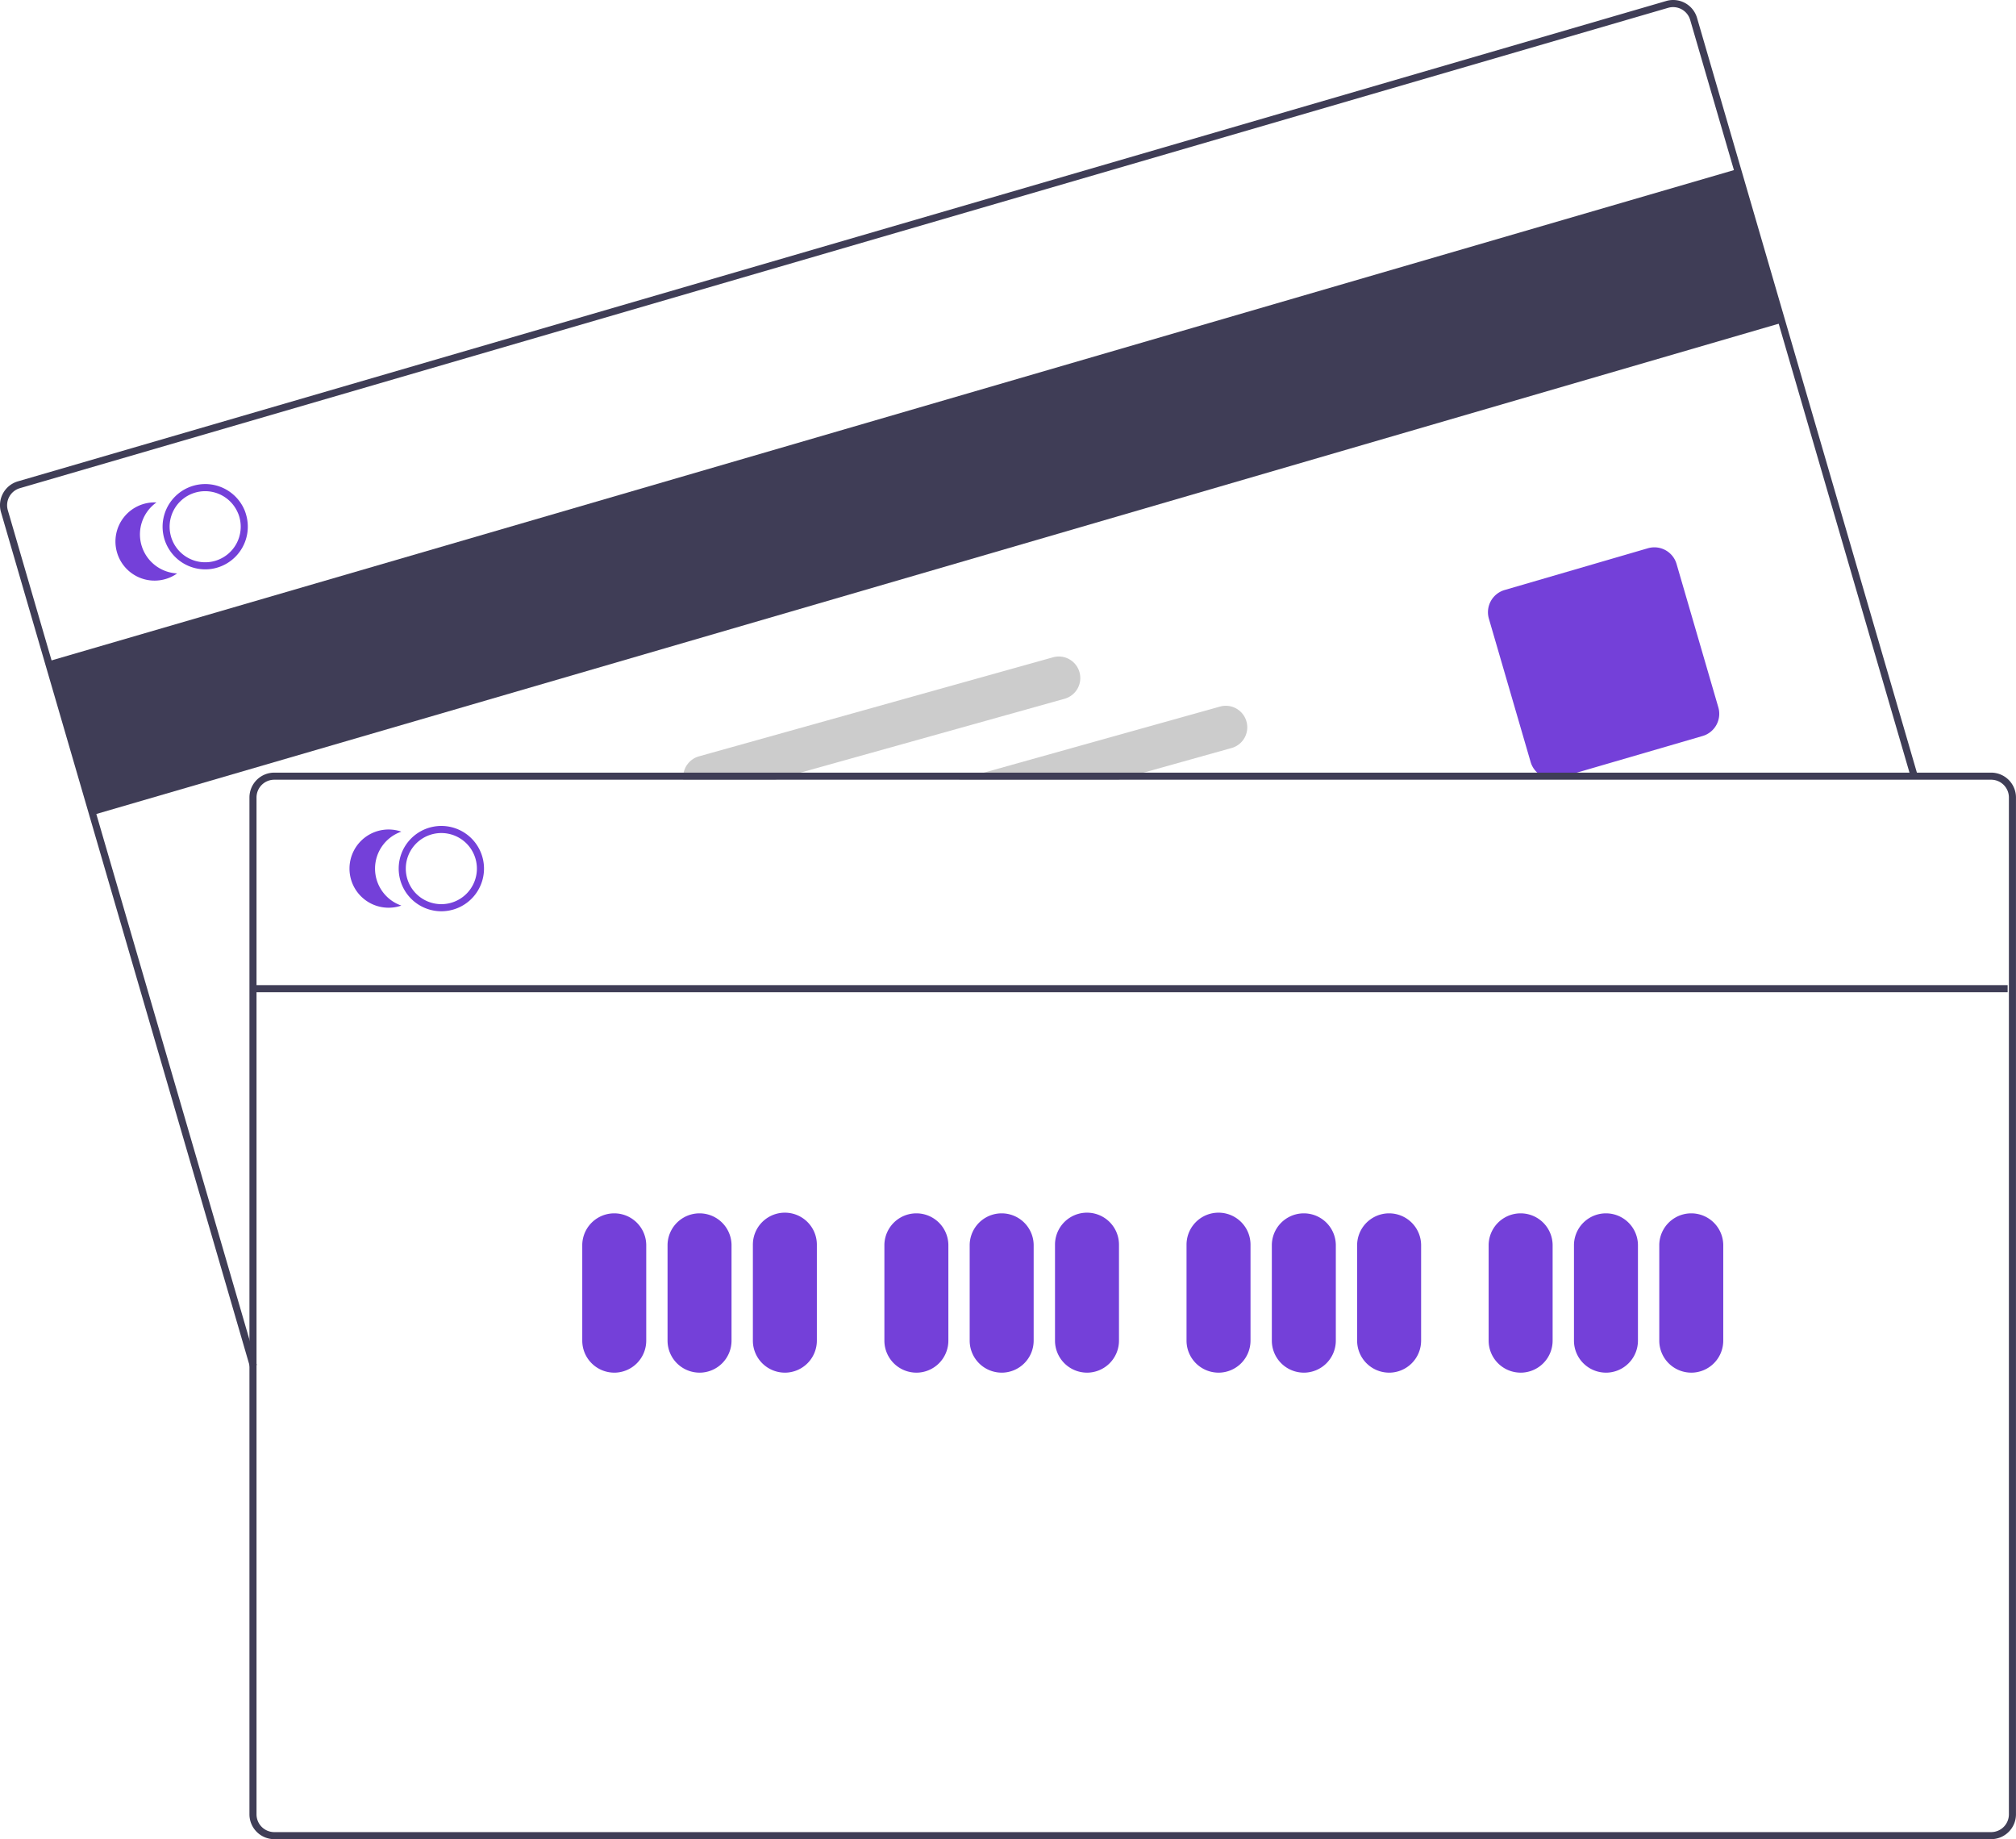 <svg id="undraw_credit_card_re_blml" xmlns="http://www.w3.org/2000/svg" width="137.917" height="125.793" viewBox="0 0 137.917 125.793">
  <rect id="Rectangle_5" data-name="Rectangle 5" width="120.368" height="10.943" transform="translate(3.295 45.236) rotate(-16.244)" fill="#3f3d56"/>
  <path id="Path_35" data-name="Path 35" d="M333.174,284.982l-17.033-58.461a1.7,1.7,0,0,1,1.158-2.11l112.761-32.854a1.7,1.7,0,0,1,2.11,1.158l15.09,51.792-.467.136L431.7,192.851a1.218,1.218,0,0,0-1.507-.827L317.435,224.878a1.216,1.216,0,0,0-.827,1.507l17.033,58.461Z" transform="translate(-316.073 -191.489)" fill="#3f3d56"/>
  <path id="Path_36" data-name="Path 36" d="M739.12,361.261a1.583,1.583,0,0,1-1.518-1.139l-2.857-9.805a1.583,1.583,0,0,1,1.075-1.96l9.805-2.857a1.582,1.582,0,0,1,1.96,1.076l2.857,9.805a1.582,1.582,0,0,1-1.075,1.96l-9.805,2.857a1.576,1.576,0,0,1-.442.063Z" transform="translate(-632.889 -308.002)" fill="#7440d9"/>
  <path id="Path_37" data-name="Path 37" d="M367.513,329.753a2.846,2.846,0,0,0-.1-.3,2.918,2.918,0,0,0-5.571,1.622,2.77,2.77,0,0,0,.071.306,2.923,2.923,0,0,0,2.8,2.1,2.858,2.858,0,0,0,.815-.117A2.921,2.921,0,0,0,367.513,329.753ZM365.39,332.9a2.435,2.435,0,0,1-3.015-1.654,2.782,2.782,0,0,1-.068-.306,2.431,2.431,0,0,1,4.63-1.347,2.029,2.029,0,0,1,.109.294A2.433,2.433,0,0,1,365.39,332.9Z" transform="translate(-350.674 -294.539)" fill="#7440d9"/>
  <path id="Path_38" data-name="Path 38" d="M350.339,335.735a2.675,2.675,0,0,1,1.023-2.932,2.675,2.675,0,1,0,1.415,4.855A2.675,2.675,0,0,1,350.339,335.735Z" transform="translate(-340.658 -298.438)" fill="#7440d9"/>
  <path id="Path_39" data-name="Path 39" d="M605.451,391.082a1.469,1.469,0,0,0-1.812-1.021L587.5,394.576l-1.739.486h10.918l1.739-.486,6.018-1.683A1.471,1.471,0,0,0,605.451,391.082Z" transform="translate(-520.178 -341.733)" fill="#ccc"/>
  <path id="Path_40" data-name="Path 40" d="M535.4,377.218a1.47,1.47,0,0,0-1.812-1.019l-24.224,6.775a1.476,1.476,0,0,0-1.063,1.6h6.271l1.741-.486,18.067-5.053A1.472,1.472,0,0,0,535.4,377.218Z" transform="translate(-461.551 -331.242)" fill="#ccc"/>
  <path id="Path_41" data-name="Path 41" d="M505.393,408.8H387.943a1.7,1.7,0,0,0-1.7,1.7v69.546a1.7,1.7,0,0,0,1.7,1.7h117.45a1.7,1.7,0,0,0,1.7-1.7V410.5A1.7,1.7,0,0,0,505.393,408.8Zm1.216,71.248a1.216,1.216,0,0,1-1.216,1.216H387.943a1.216,1.216,0,0,1-1.216-1.216V410.5a1.216,1.216,0,0,1,1.216-1.216h117.45a1.216,1.216,0,0,1,1.216,1.216Z" transform="translate(-369.178 -355.955)" fill="#3f3d56"/>
  <path id="Path_42" data-name="Path 42" d="M431.155,429.636a2.918,2.918,0,1,1,2.918-2.918A2.918,2.918,0,0,1,431.155,429.636Zm0-5.35a2.432,2.432,0,1,0,2.432,2.432A2.432,2.432,0,0,0,431.155,424.286Z" transform="translate(-400.962 -367.309)" fill="#7440d9"/>
  <path id="Path_43" data-name="Path 43" d="M416.154,427.475a2.675,2.675,0,0,1,1.8-2.528,2.675,2.675,0,1,0,0,5.057A2.675,2.675,0,0,1,416.154,427.475Z" transform="translate(-390.497 -368.066)" fill="#7440d9"/>
  <path id="Path_44" data-name="Path 44" d="M482.07,543.52a2.191,2.191,0,0,1-2.189-2.188v-6.566a2.189,2.189,0,0,1,4.377,0v6.566a2.191,2.191,0,0,1-2.188,2.189Z" transform="translate(-440.048 -449.636)" fill="#7440d9"/>
  <path id="Path_45" data-name="Path 45" d="M506.069,543.52a2.191,2.191,0,0,1-2.189-2.188v-6.566a2.189,2.189,0,0,1,4.377,0v6.566a2.191,2.191,0,0,1-2.188,2.189Z" transform="translate(-458.212 -449.636)" fill="#7440d9"/>
  <path id="Path_46" data-name="Path 46" d="M530.069,543.52a2.191,2.191,0,0,1-2.188-2.188v-6.566a2.188,2.188,0,1,1,4.377,0v6.566a2.191,2.191,0,0,1-2.189,2.189Z" transform="translate(-476.376 -449.636)" fill="#7440d9"/>
  <path id="Path_47" data-name="Path 47" d="M567.069,543.52a2.191,2.191,0,0,1-2.188-2.188v-6.566a2.189,2.189,0,0,1,4.377,0v6.566a2.191,2.191,0,0,1-2.188,2.189Z" transform="translate(-504.379 -449.636)" fill="#7440d9"/>
  <path id="Path_48" data-name="Path 48" d="M591.069,543.52a2.191,2.191,0,0,1-2.189-2.188v-6.566a2.189,2.189,0,0,1,4.377,0v6.566a2.191,2.191,0,0,1-2.189,2.189Z" transform="translate(-522.543 -449.636)" fill="#7440d9"/>
  <path id="Path_49" data-name="Path 49" d="M615.07,543.52a2.191,2.191,0,0,1-2.189-2.188v-6.566a2.188,2.188,0,1,1,4.377,0v6.566a2.191,2.191,0,0,1-2.188,2.189Z" transform="translate(-540.707 -449.636)" fill="#7440d9"/>
  <path id="Path_50" data-name="Path 50" d="M652.069,543.52a2.191,2.191,0,0,1-2.188-2.188v-6.566a2.188,2.188,0,0,1,4.377,0v6.566a2.191,2.191,0,0,1-2.188,2.189Z" transform="translate(-568.709 -449.636)" fill="#7440d9"/>
  <path id="Path_51" data-name="Path 51" d="M676.07,543.52a2.191,2.191,0,0,1-2.189-2.188v-6.566a2.189,2.189,0,0,1,4.377,0v6.566a2.191,2.191,0,0,1-2.189,2.189Z" transform="translate(-586.873 -449.636)" fill="#7440d9"/>
  <path id="Path_52" data-name="Path 52" d="M700.069,543.52a2.191,2.191,0,0,1-2.189-2.188v-6.566a2.189,2.189,0,0,1,4.377,0v6.566a2.191,2.191,0,0,1-2.188,2.189Z" transform="translate(-605.037 -449.636)" fill="#7440d9"/>
  <path id="Path_53" data-name="Path 53" d="M737.069,543.52a2.191,2.191,0,0,1-2.189-2.188v-6.566a2.189,2.189,0,0,1,4.377,0v6.566a2.191,2.191,0,0,1-2.188,2.189Z" transform="translate(-633.04 -449.636)" fill="#7440d9"/>
  <path id="Path_54" data-name="Path 54" d="M761.07,543.52a2.191,2.191,0,0,1-2.189-2.188v-6.566a2.189,2.189,0,0,1,4.377,0v6.566a2.191,2.191,0,0,1-2.188,2.189Z" transform="translate(-651.204 -449.636)" fill="#7440d9"/>
  <path id="Path_55" data-name="Path 55" d="M785.069,543.52a2.191,2.191,0,0,1-2.188-2.188v-6.566a2.189,2.189,0,0,1,4.377,0v6.566a2.191,2.191,0,0,1-2.189,2.189Z" transform="translate(-669.368 -449.636)" fill="#7440d9"/>
  <rect id="Rectangle_6" data-name="Rectangle 6" width="119.882" height="0.486" transform="translate(17.462 67.379)" fill="#3f3d56"/>
</svg>
